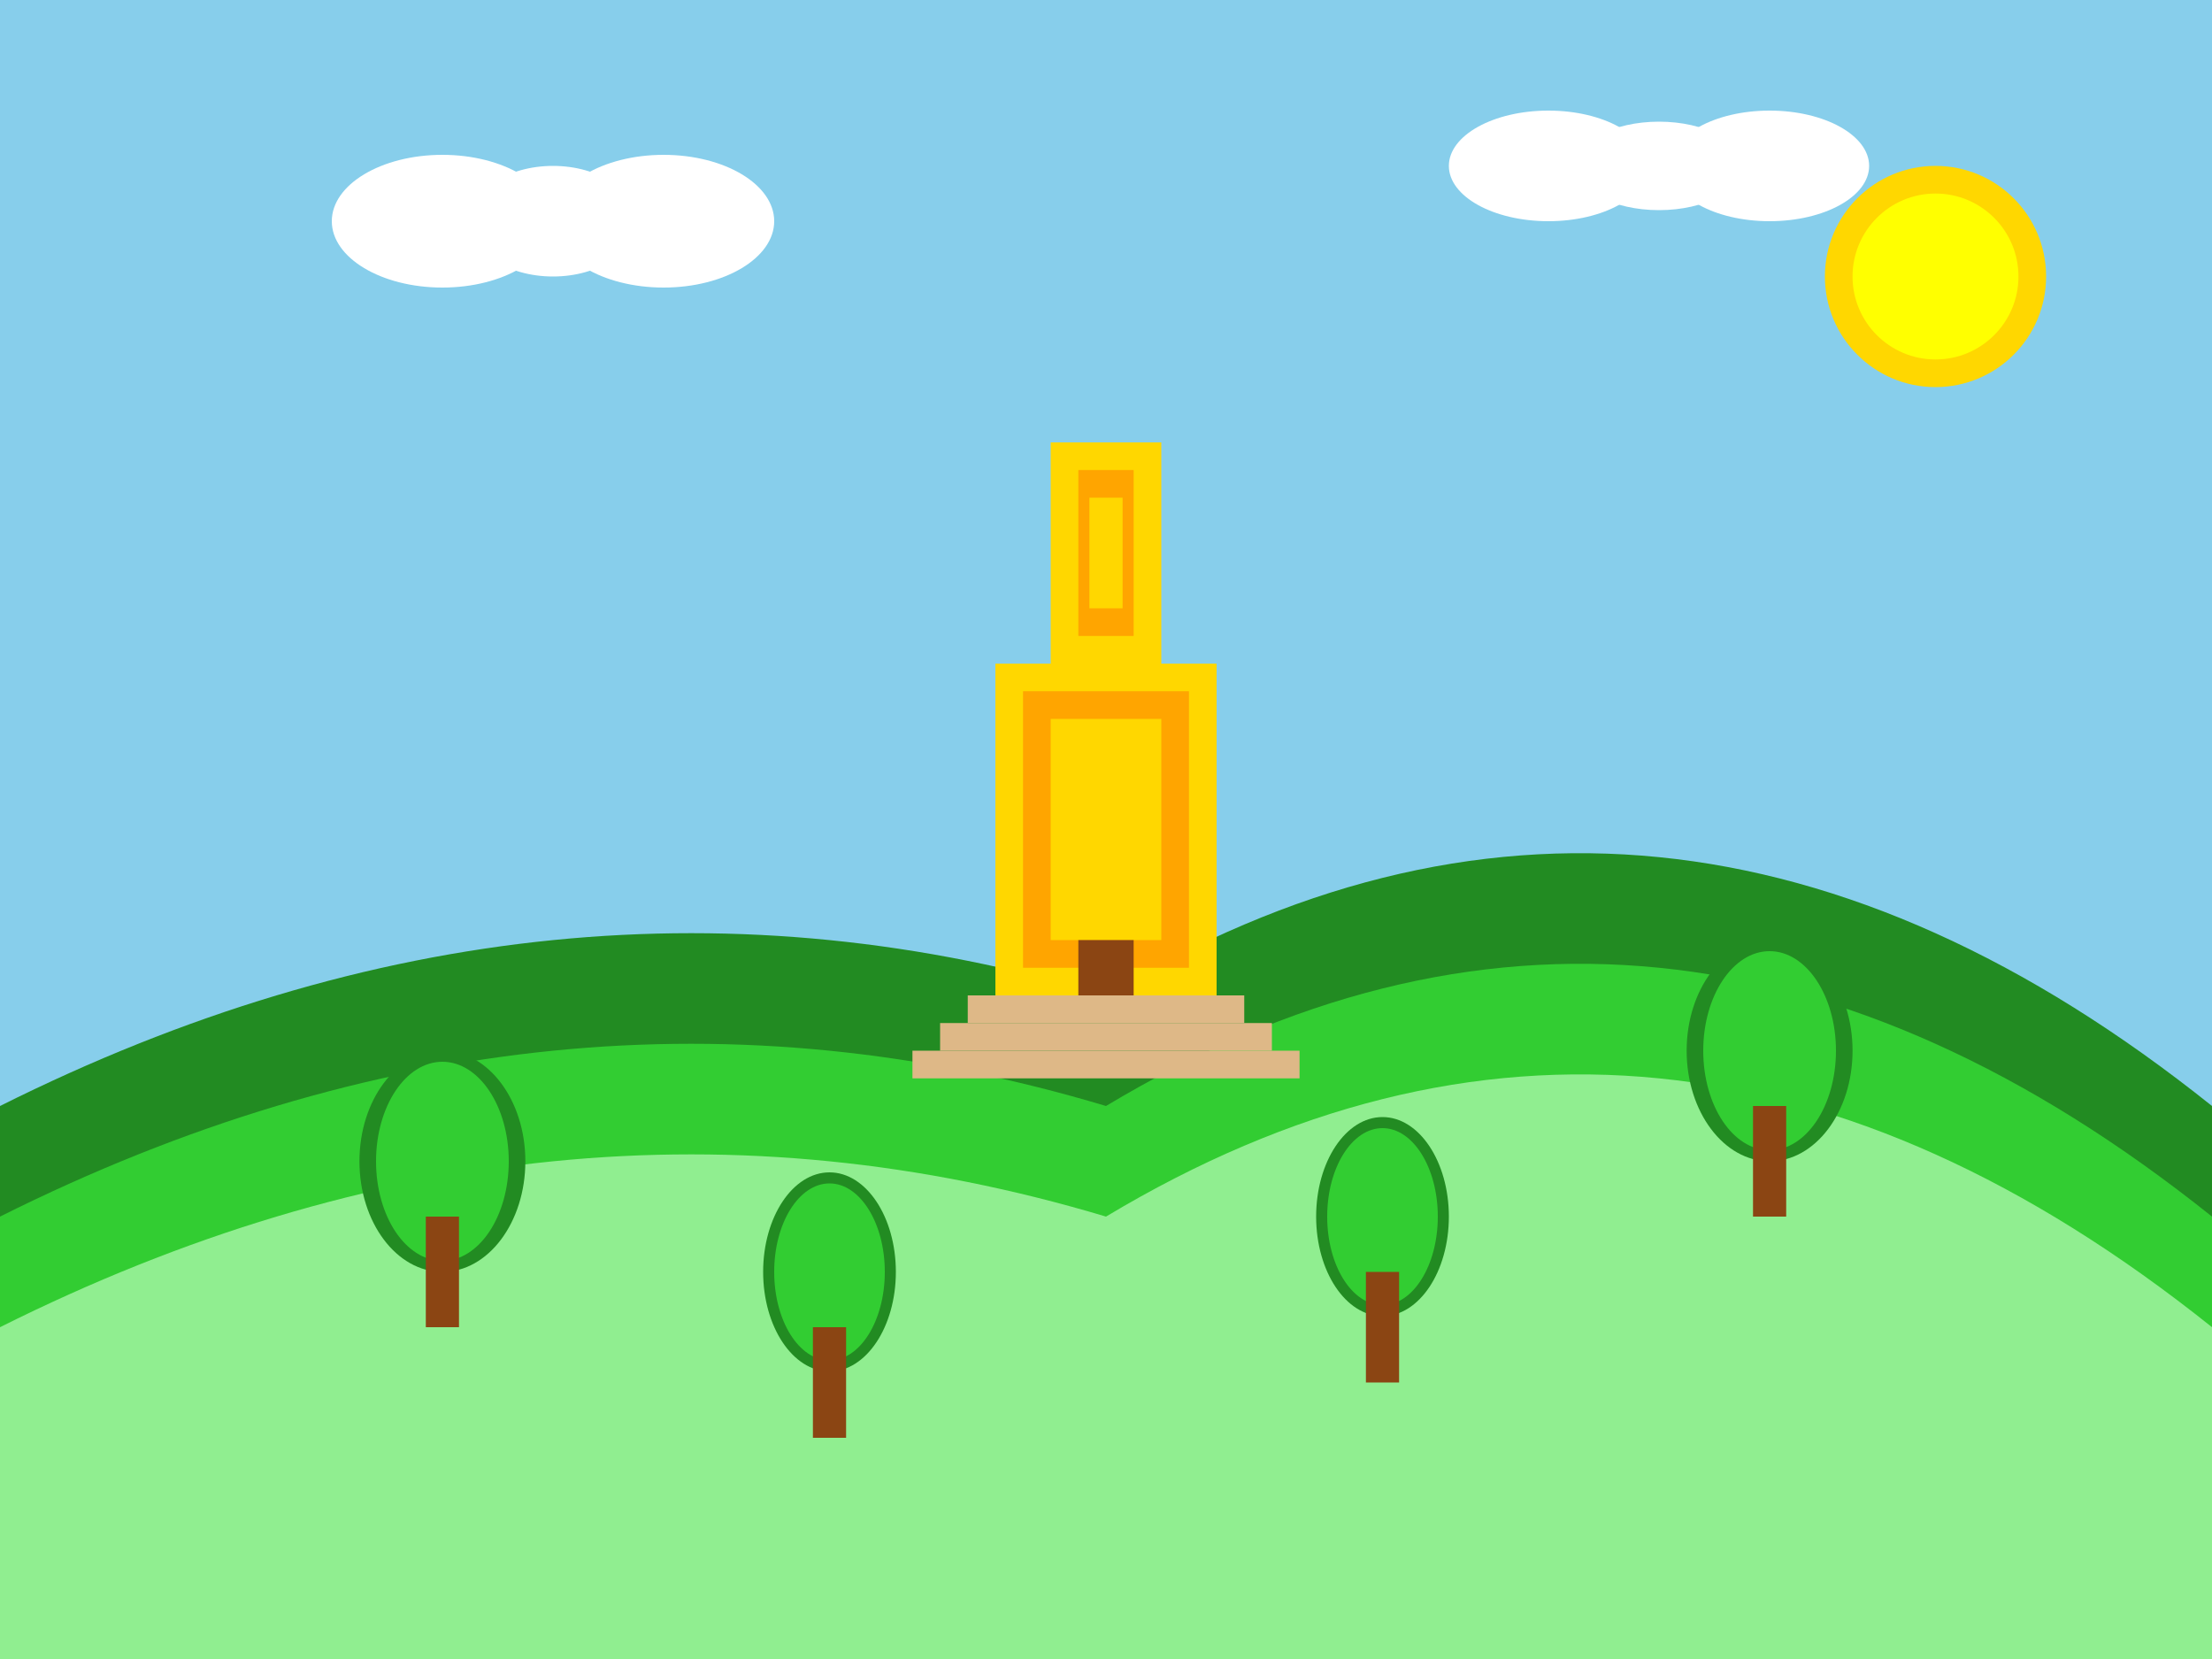 <svg width="400" height="300" viewBox="0 0 400 300" fill="none" xmlns="http://www.w3.org/2000/svg">
  <!-- Background -->
  <rect width="400" height="300" fill="#87CEEB"/>
  
  <!-- Hills -->
  <path d="M0 200 Q100 150 200 180 Q300 120 400 200 L400 300 L0 300 Z" fill="#228B22"/>
  <path d="M0 220 Q100 170 200 200 Q300 140 400 220 L400 300 L0 300 Z" fill="#32CD32"/>
  <path d="M0 240 Q100 190 200 220 Q300 160 400 240 L400 300 L0 300 Z" fill="#90EE90"/>
  
  <!-- Temple on hill -->
  <rect x="180" y="120" width="40" height="60" fill="#FFD700"/>
  <rect x="185" y="125" width="30" height="50" fill="#FFA500"/>
  <rect x="190" y="130" width="20" height="40" fill="#FFD700"/>
  
  <!-- Temple tower -->
  <rect x="190" y="80" width="20" height="40" fill="#FFD700"/>
  <rect x="195" y="85" width="10" height="30" fill="#FFA500"/>
  <rect x="197" y="90" width="6" height="20" fill="#FFD700"/>
  
  <!-- Temple entrance -->
  <rect x="195" y="170" width="10" height="10" fill="#8B4513"/>
  
  <!-- Steps -->
  <rect x="175" y="180" width="50" height="5" fill="#DEB887"/>
  <rect x="170" y="185" width="60" height="5" fill="#DEB887"/>
  <rect x="165" y="190" width="70" height="5" fill="#DEB887"/>
  
  <!-- Trees on hills -->
  <ellipse cx="80" cy="210" rx="15" ry="20" fill="#228B22"/>
  <ellipse cx="80" cy="210" rx="12" ry="18" fill="#32CD32"/>
  <rect x="77" y="220" width="6" height="20" fill="#8B4513"/>
  
  <ellipse cx="320" cy="190" rx="15" ry="20" fill="#228B22"/>
  <ellipse cx="320" cy="190" rx="12" ry="18" fill="#32CD32"/>
  <rect x="317" y="200" width="6" height="20" fill="#8B4513"/>
  
  <ellipse cx="150" cy="230" rx="12" ry="18" fill="#228B22"/>
  <ellipse cx="150" cy="230" rx="10" ry="16" fill="#32CD32"/>
  <rect x="147" y="240" width="6" height="20" fill="#8B4513"/>
  
  <ellipse cx="250" cy="220" rx="12" ry="18" fill="#228B22"/>
  <ellipse cx="250" cy="220" rx="10" ry="16" fill="#32CD32"/>
  <rect x="247" y="230" width="6" height="20" fill="#8B4513"/>
  
  <!-- Birds -->
  <ellipse cx="100" cy="100" rx="5" ry="3" fill="#87CEEB"/>
  <ellipse cx="300" cy="80" rx="5" ry="3" fill="#87CEEB"/>
  <ellipse cx="200" cy="60" rx="5" ry="3" fill="#87CEEB"/>
  
  <!-- Sun -->
  <circle cx="350" cy="50" r="20" fill="#FFD700"/>
  <circle cx="350" cy="50" r="15" fill="#FFFF00"/>
  
  <!-- Clouds -->
  <ellipse cx="80" cy="40" rx="20" ry="12" fill="white"/>
  <ellipse cx="100" cy="40" rx="15" ry="10" fill="white"/>
  <ellipse cx="120" cy="40" rx="20" ry="12" fill="white"/>
  
  <ellipse cx="280" cy="30" rx="18" ry="10" fill="white"/>
  <ellipse cx="300" cy="30" rx="15" ry="8" fill="white"/>
  <ellipse cx="320" cy="30" rx="18" ry="10" fill="white"/>
</svg>
